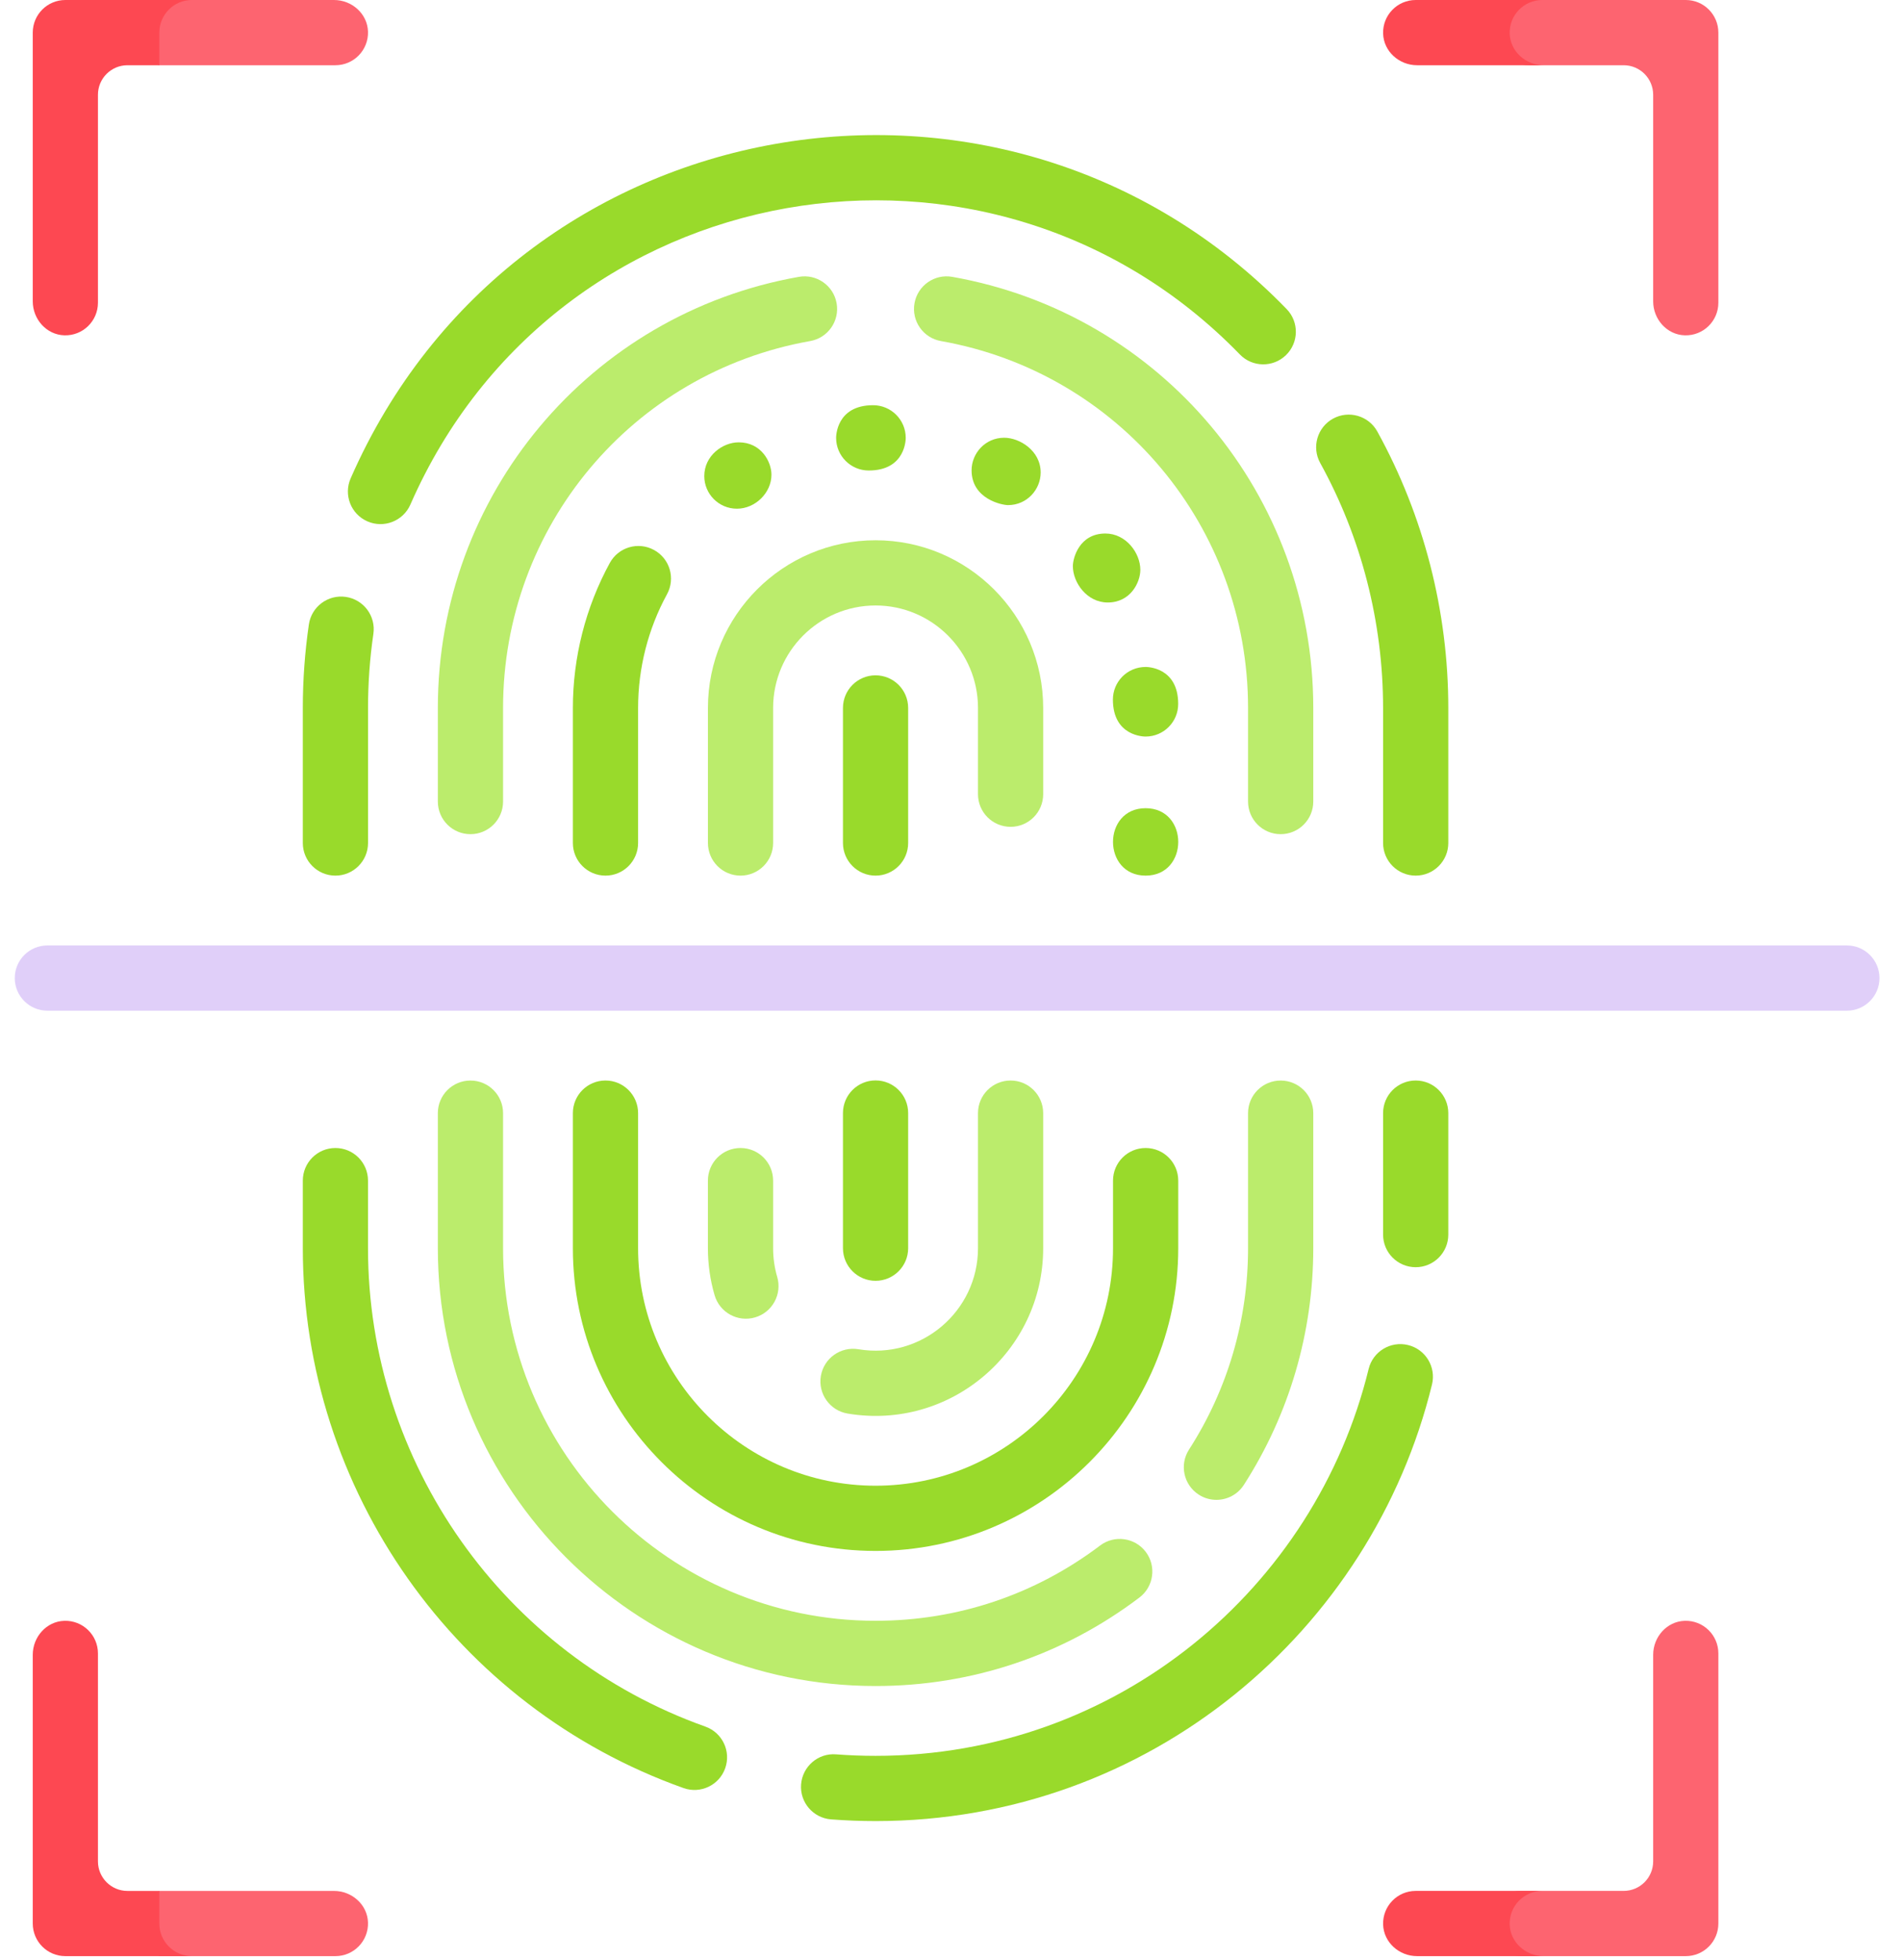 <svg width="65" height="67" viewBox="0 0 65 67" fill="none" xmlns="http://www.w3.org/2000/svg">
<path d="M5.448 0H11.422C12.033 0 12.565 0.471 12.583 1.081C12.602 1.712 12.096 2.23 11.469 2.23H5.425L4.396 1.064L5.448 0Z" fill="#FD6470"/>
<path d="M63.15 34.55H1.62C1.004 34.55 0.505 34.051 0.505 33.435C0.505 32.819 1.004 32.32 1.62 32.32H63.149C63.765 32.32 64.264 32.819 64.264 33.435C64.264 34.051 63.765 34.55 63.15 34.55Z" fill="#E0CFF9"/>
<path d="M5.448 1.115C5.448 0.499 5.947 0 6.563 0H2.234C1.619 0 1.12 0.499 1.12 1.115V10.302C1.12 10.913 1.59 11.445 2.2 11.463C2.832 11.482 3.349 10.976 3.349 10.349V3.24C3.349 2.682 3.801 2.23 4.359 2.23H5.448V1.115Z" fill="#FD4852"/>
<path d="M11.469 66.87H5.438L4.364 65.755L5.438 64.641H11.422C12.033 64.641 12.565 65.111 12.583 65.721C12.602 66.353 12.096 66.87 11.469 66.87Z" fill="#FD6470"/>
<path d="M5.448 65.755V64.641H4.359C3.801 64.641 3.349 64.188 3.349 63.63V56.521C3.349 55.894 2.831 55.388 2.2 55.407C1.59 55.425 1.12 55.957 1.12 56.568V65.755C1.12 66.371 1.619 66.87 2.234 66.87H6.563C5.947 66.87 5.448 66.371 5.448 65.755Z" fill="#FD4852"/>
<path d="M57.641 66.87H52.036C51.425 66.87 50.893 66.4 50.875 65.789C50.856 65.158 51.362 64.64 51.989 64.64H55.516C56.074 64.64 56.526 64.188 56.526 63.63V56.568C56.526 55.957 56.996 55.425 57.606 55.407C58.238 55.388 58.755 55.894 58.755 56.521V65.755C58.755 66.371 58.256 66.87 57.641 66.87Z" fill="#FD6470"/>
<path d="M51.62 65.789C51.602 65.158 52.108 64.64 52.735 64.64H48.406C47.779 64.64 47.273 65.158 47.292 65.789C47.31 66.4 47.842 66.87 48.453 66.87H52.782C52.171 66.87 51.639 66.4 51.62 65.789Z" fill="#FD4852"/>
<path d="M57.606 11.463C56.996 11.445 56.526 10.913 56.526 10.302V3.24C56.526 2.682 56.074 2.23 55.516 2.23H52.285C51.675 2.23 50.876 1.759 50.858 1.149C50.839 0.518 51.612 0 52.239 0H57.641C58.256 0 58.755 0.499 58.755 1.115V10.349C58.755 10.976 58.238 11.482 57.606 11.463Z" fill="#FD6470"/>
<path d="M51.62 1.149C51.602 0.518 52.108 0 52.735 0H48.406C47.779 0 47.273 0.518 47.292 1.149C47.31 1.759 47.842 2.23 48.453 2.23H52.782C52.171 2.23 51.639 1.759 51.62 1.149Z" fill="#FD4852"/>
<path d="M23.372 61.125C15.586 58.355 10.354 50.938 10.354 42.669V40.359C10.354 39.743 10.853 39.244 11.469 39.244C12.084 39.244 12.583 39.743 12.583 40.359V42.669C12.583 49.997 17.219 56.57 24.12 59.024C24.7 59.231 25.003 59.868 24.796 60.448C24.59 61.028 23.953 61.331 23.372 61.125Z" fill="#99DA2B"/>
<path d="M29.937 62.253C29.43 62.253 28.919 62.233 28.417 62.195C27.803 62.148 27.344 61.612 27.391 60.998C27.439 60.384 27.975 59.922 28.588 59.972C29.033 60.006 29.487 60.023 29.937 60.023C38.23 60.023 44.977 54.259 46.797 46.798C46.943 46.2 47.547 45.834 48.145 45.98C48.743 46.125 49.109 46.729 48.964 47.327C46.916 55.718 39.328 62.253 29.937 62.253Z" fill="#99DA2B"/>
<path d="M48.406 43.319C47.79 43.319 47.291 42.82 47.291 42.204V38.052C47.291 37.436 47.79 36.937 48.406 36.937C49.022 36.937 49.521 37.437 49.521 38.052V42.204C49.521 42.82 49.022 43.319 48.406 43.319Z" fill="#99DA2B"/>
<path d="M48.406 29.933C47.79 29.933 47.291 29.433 47.291 28.818V24.201C47.291 21.271 46.548 18.375 45.141 15.827C44.844 15.288 45.039 14.61 45.578 14.312C46.117 14.015 46.796 14.211 47.093 14.749C48.681 17.627 49.521 20.895 49.521 24.201V28.818C49.521 29.433 49.022 29.933 48.406 29.933Z" fill="#99DA2B"/>
<path d="M12.563 17.823C11.999 17.576 11.742 16.918 11.989 16.354C17.615 3.503 34.375 0.652 43.993 10.565C44.422 11.006 44.412 11.712 43.97 12.141C43.528 12.569 42.822 12.559 42.394 12.117C33.872 3.336 19.019 5.856 14.032 17.249C13.785 17.812 13.128 18.07 12.563 17.823Z" fill="#99DA2B"/>
<path d="M11.469 29.933C10.853 29.933 10.354 29.433 10.354 28.818V24.201C10.354 23.245 10.424 22.285 10.561 21.347C10.65 20.738 11.215 20.316 11.825 20.405C12.434 20.494 12.856 21.06 12.767 21.669C12.645 22.501 12.584 23.353 12.584 24.201V28.818C12.584 29.433 12.084 29.933 11.469 29.933Z" fill="#99DA2B"/>
<path d="M29.938 57.636C21.685 57.636 14.971 50.922 14.971 42.669V38.052C14.971 37.437 15.47 36.938 16.086 36.938C16.702 36.938 17.201 37.437 17.201 38.052V42.669C17.201 49.693 22.914 55.406 29.937 55.406C32.735 55.406 35.389 54.517 37.614 52.834C38.105 52.463 38.804 52.559 39.176 53.05C39.547 53.541 39.45 54.24 38.959 54.612C36.344 56.59 33.225 57.636 29.938 57.636Z" fill="#BBEC6C"/>
<path d="M41.592 51.272C41.385 51.272 41.176 51.215 40.989 51.094C40.471 50.761 40.322 50.071 40.655 49.554C41.976 47.502 42.674 45.122 42.674 42.669V38.052C42.674 37.437 43.173 36.938 43.789 36.938C44.404 36.938 44.904 37.437 44.904 38.052V42.669C44.904 45.551 44.083 48.349 42.53 50.761C42.317 51.092 41.958 51.272 41.592 51.272Z" fill="#BBEC6C"/>
<path d="M43.789 28.516C43.173 28.516 42.674 28.017 42.674 27.401V24.201C42.674 18.01 38.258 12.736 32.173 11.659C31.566 11.552 31.162 10.974 31.269 10.367C31.376 9.761 31.955 9.356 32.561 9.464C39.713 10.729 44.904 16.927 44.904 24.201V27.401C44.904 28.017 44.405 28.516 43.789 28.516Z" fill="#BBEC6C"/>
<path d="M16.086 28.516C15.47 28.516 14.971 28.017 14.971 27.401V24.201C14.971 16.927 20.162 10.729 27.314 9.464C27.92 9.356 28.499 9.761 28.606 10.367C28.713 10.974 28.309 11.552 27.702 11.659C21.617 12.736 17.201 18.01 17.201 24.201V27.401C17.201 28.017 16.702 28.516 16.086 28.516Z" fill="#BBEC6C"/>
<path d="M29.938 53.018C24.231 53.018 19.588 48.376 19.588 42.669V38.052C19.588 37.436 20.087 36.937 20.703 36.937C21.319 36.937 21.818 37.437 21.818 38.052V42.669C21.818 47.146 25.46 50.789 29.938 50.789C34.415 50.789 38.057 47.146 38.057 42.669V40.359C38.057 39.743 38.556 39.244 39.172 39.244C39.788 39.244 40.287 39.743 40.287 40.359V42.669C40.287 48.376 35.644 53.018 29.938 53.018Z" fill="#99DA2B"/>
<path d="M26.378 16.227C26.378 16.847 25.825 17.39 25.197 17.39C24.572 17.39 24.081 16.881 24.081 16.276C24.081 15.577 24.708 15.121 25.259 15.121C26.034 15.121 26.378 15.793 26.378 16.227Z" fill="#99DA2B"/>
<path d="M39.17 25.179C39.14 25.179 38.053 25.185 38.053 23.914C38.053 23.311 38.538 22.8 39.174 22.8C39.207 22.8 40.285 22.797 40.285 24.064C40.286 24.678 39.789 25.179 39.17 25.179ZM37.877 20.596C37.157 20.596 36.684 19.909 36.684 19.354C36.684 19.069 36.909 18.238 37.797 18.238C38.502 18.238 38.991 18.906 38.991 19.479C38.991 19.908 38.656 20.596 37.877 20.596ZM34.467 17.267C34.258 17.267 33.221 17.057 33.221 16.078C33.221 15.501 33.683 14.964 34.337 14.964C34.857 14.964 35.583 15.4 35.583 16.153C35.583 16.727 35.121 17.267 34.467 17.267ZM29.704 16.084C29.091 16.084 28.589 15.587 28.589 14.969C28.589 14.939 28.582 13.852 29.854 13.852C30.465 13.852 30.969 14.347 30.969 14.967C30.969 14.997 30.976 16.084 29.704 16.084Z" fill="#99DA2B"/>
<path d="M39.172 29.933C37.686 29.933 37.684 27.628 39.172 27.628C40.658 27.628 40.66 29.933 39.172 29.933Z" fill="#99DA2B"/>
<path d="M20.703 29.933C20.087 29.933 19.588 29.433 19.588 28.818V24.201C19.588 22.469 20.025 20.755 20.851 19.244C21.146 18.704 21.823 18.505 22.363 18.801C22.904 19.096 23.102 19.773 22.807 20.314C22.16 21.497 21.818 22.842 21.818 24.201V28.818C21.818 29.433 21.319 29.933 20.703 29.933Z" fill="#99DA2B"/>
<path d="M24.434 44.277C24.282 43.757 24.205 43.216 24.205 42.669V40.359C24.205 39.743 24.704 39.244 25.32 39.244C25.936 39.244 26.435 39.743 26.435 40.359V42.669C26.435 43.005 26.482 43.335 26.575 43.653C26.747 44.244 26.408 44.863 25.817 45.035C25.225 45.208 24.607 44.868 24.434 44.277Z" fill="#BBEC6C"/>
<path d="M28.982 48.322C28.375 48.22 27.966 47.645 28.067 47.038C28.17 46.431 28.744 46.022 29.352 46.123C31.502 46.484 33.44 44.822 33.44 42.669V38.052C33.44 37.436 33.939 36.937 34.554 36.937C35.17 36.937 35.669 37.437 35.669 38.052V42.669C35.669 46.191 32.498 48.912 28.982 48.322Z" fill="#BBEC6C"/>
<path d="M25.32 29.933C24.705 29.933 24.206 29.433 24.206 28.818V24.201C24.206 21.04 26.777 18.469 29.938 18.469C33.098 18.469 35.669 21.04 35.669 24.201V27.151C35.669 27.766 35.17 28.265 34.555 28.265C33.939 28.265 33.44 27.766 33.44 27.151V24.201C33.44 22.27 31.869 20.698 29.938 20.698C28.006 20.698 26.435 22.269 26.435 24.201V28.818C26.435 29.433 25.936 29.933 25.32 29.933Z" fill="#BBEC6C"/>
<path d="M29.937 29.933C29.322 29.933 28.823 29.433 28.823 28.818V24.201C28.823 23.585 29.322 23.086 29.937 23.086C30.553 23.086 31.052 23.585 31.052 24.201V28.818C31.052 29.433 30.553 29.933 29.937 29.933Z" fill="#99DA2B"/>
<path d="M29.937 43.784C29.322 43.784 28.823 43.285 28.823 42.669V38.049C28.823 37.433 29.322 36.934 29.937 36.934C30.553 36.934 31.052 37.433 31.052 38.049V42.669C31.052 43.285 30.553 43.784 29.937 43.784Z" fill="#99DA2B"/>
</svg>
